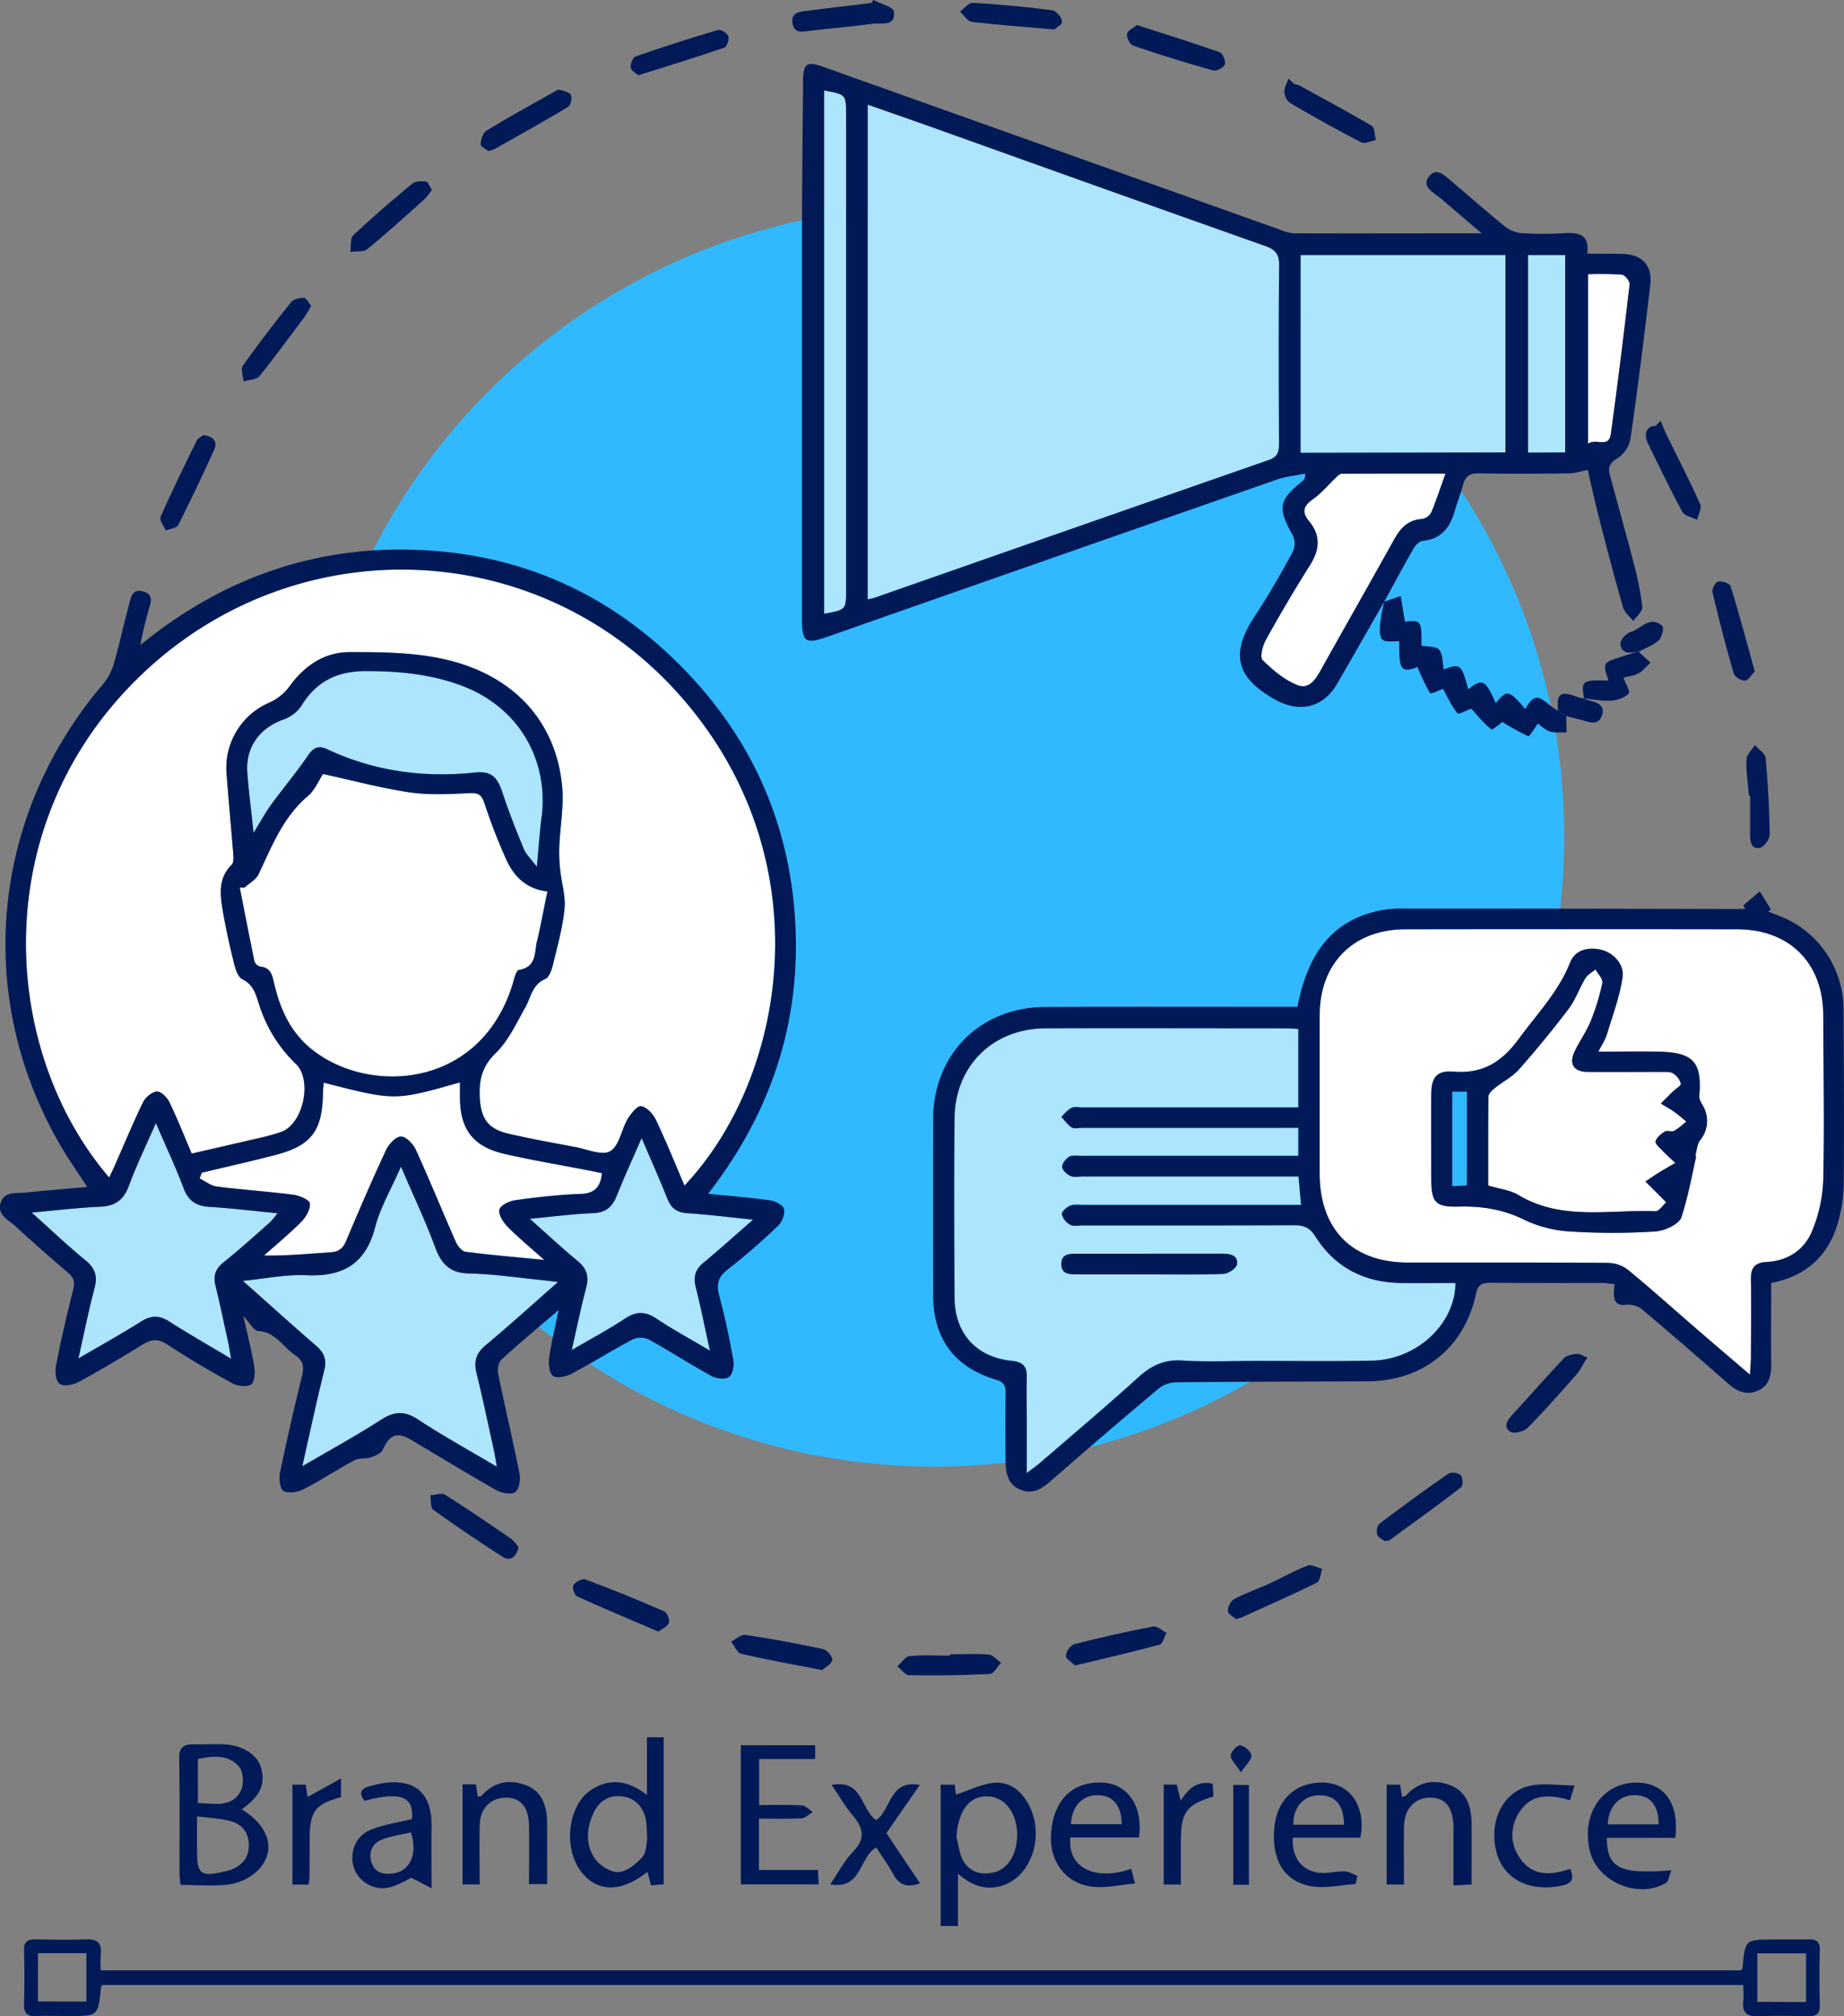 <svg xmlns="http://www.w3.org/2000/svg" id="Layer_1" data-name="Layer 1" viewBox="0 0 658.26 719.47"><rect x="0" y="0" width="658.26" height="719.47" fill="#808080" stroke="none"/><defs><style>.cls-1{fill:#30b9ff;}.cls-2{fill:#fff;}.cls-3{fill:#ade5fe;}.cls-4{fill:#011a57;}</style></defs><title>brand-advocate-concept-icon-referral-marketing-vector-29127080-1-1</title><circle class="cls-1" cx="333.54" cy="298.44" r="224.87"></circle><path class="cls-1" d="M523.64,389.53V423l-5.22.27V389.53Z"></path><path class="cls-2" d="M579,98c1.07.12,2.85,2.35,2.73,3.43-2.06,17.82-4.25,35.63-6.7,53.4-.73,5.3-5.19,1.39-8.12,3.5V97.84A117.68,117.68,0,0,1,579,98Z"></path><path class="cls-2" d="M478.91,169C491,169,503.09,169,516,169c-1.85,5.16-3.25,9.55-5.05,13.77a4.65,4.65,0,0,1-3.31,2.42c-5,.29-7.69,3.19-9.93,7.23-8.49,15.27-17.14,30.45-25.67,45.7-2,3.58-4.31,8.09-8.81,6.37-4.68-1.79-8.9-5.37-12.54-9-1-1,.06-5.15,1.24-7.27q7.51-13.52,15.75-26.63c3.45-5.47,3.81-10.57-.36-15.61-2.89-3.49-1.86-5.62,1.56-8,3-2.14,5.44-5.14,8.16-7.71C477.56,169.73,478.28,169,478.91,169Z"></path><path class="cls-2" d="M600,386.63c.15.69-1.78,1.82-2.75,2.77-1.46,1.43-2.9,2.88-4.35,4.32,1.64,1,3.34,1.95,4.91,3.06s2.78,2.23,4.17,3.36a28.42,28.42,0,0,1-4.26,3.32c-.92.49-2.53-.25-3.4.28-1.36.83-3,2.13-3.29,3.5-.21.92,1.56,2.4,2.6,3.48,1.4,1.47,3,2.81,4.44,4.2-2,1.14-3.92,2.25-5.84,3.44-1.65,1-3.23,2.13-4.84,3.2l4.05,4c1.13,1.14,2.25,2.29,3.37,3.43-1.27,1.11-2.58,3.23-3.8,3.18-16.43-.67-33.41,3.49-48.91-5.77-3-1.81-6.9-2.22-10.83-3.41,0-10.53-.06-21.17.11-31.8,0-1.05,1.37-2.26,2.37-3.06,2.78-2.24,6.15-3.91,8.47-6.53,6.17-7,12.1-14.18,17.72-21.6,2.48-3.27,3.83-7.37,6-10.92.79-1.32,2.39-2.15,3.62-3.2.88,1.61,2.76,3.43,2.47,4.8a81,81,0,0,1-4.24,13.76c-1.5,3.68-3.89,7-5.62,10.57-2.24,4.65-.43,7.45,4.72,7.47,8.82,0,17.65,0,26.47,0,1.32,0,2.9-.1,3.9.55A6.51,6.51,0,0,1,600,386.63Z"></path><path class="cls-2" d="M650.86,362.22c.06,19.65.44,39.31,0,58.95a51.88,51.88,0,0,1-4.11,18.24c-2.77,6.68-8.71,10.5-16.13,10.89-4.37.23-5.71,2.16-5.63,6.29.18,9.32.07,18.65,0,28,0,1.58-.18,3.16-.35,5.94-6.74-5.76-12.63-10.77-18.48-15.83-8.3-7.19-16.47-14.55-25-21.54a12.15,12.15,0,0,0-7.15-2.52c-23.81-.19-47.63-.11-71.45-.13-19.88,0-31.53-11.77-31.53-31.78V362.25c0-18.52,12-30.64,30.64-30.67q59.22-.06,118.43,0C638.86,331.61,650.81,343.64,650.86,362.22Zm-44,44.66A10.75,10.75,0,0,0,608,394.73c-.56-1.12-1.43-2.38-1.34-3.5,1-12.24-2-15.73-14.45-16-6.92-.16-13.85,0-21.58,0,1.28-2.54,2.42-4.17,3-6,2.06-6.78,4.58-13.51,5.63-20.46.73-4.87-3.5-9.09-8.09-10s-8.88.3-10.59,4.61c-4.15,10.48-11.8,18.35-18.27,27.19-6.06,8.27-12.86,12.64-23.31,11.78-6-.49-8,2-8,8.1-.06,10.16,0,20.32,0,30.48,0,8.25,1.58,9.8,10.06,9.59,8.1-.2,15.71,1,23.18,4.72a43.7,43.7,0,0,0,16.28,4.15,239.83,239.83,0,0,0,30.45,0c3.32-.21,8.49-2.57,9.31-5.09,2.26-6.9,3.62-14.18,5.18-21.35.07-.3-.18-.68-.1-1C605.71,410.25,605.82,408.23,606.83,406.88Z"></path><path class="cls-2" d="M214.84,418.61c-.48,4.93-2.63,7.2-7.59,7.4-7.81.32-15.62,1.14-23.38,2.18-2.1.29-5.27,1.83-5.64,3.36-.42,1.72,1.35,4.48,2.91,6.07,3.79,3.86,8,7.31,13.11,11.88-10.35-1-19.26-1.76-28.1-2.9-1.31-.17-2.83-2.08-3.47-3.53-4.85-11-9.35-22.08-14.33-33-.93-2-3.52-4.64-5.3-4.6s-4.27,2.67-5.23,4.73c-5,10.72-9.68,21.58-14.27,32.48-1.11,2.61-2.48,3.91-5.43,4.1-7.8.5-15.58,1.32-23.93,1.15,4.48-4,9.15-7.82,13.37-12.1,1.64-1.66,3.24-4.47,3-6.51-.16-1.29-3.72-2.79-5.9-3.07-9.08-1.17-18.24-1.77-27.33-2.93-2.12-.27-4.08-1.9-6.12-2.9.27-.69.53-1.37.8-2.05,8.71-2.09,17.46-4.05,26.14-6.29,12.92-3.34,16.87-8.55,17.09-22,0-1.27.18-2.54.27-3.85,25.4,6.52,25.4,6.52,48.64-.1,0,1.91,0,3.63,0,5.34.06,11.45,4.73,17.64,16,20.22,9.9,2.25,19.93,3.92,29.89,5.86C211.66,417.9,213.26,418.27,214.84,418.61Z"></path><path class="cls-2" d="M195.36,318.09c-1.26,6.08-2.34,11.9-3.67,17.65-.95,4.07,0,9.33-6.44,10.31-.93.15-1.61,3-2.12,4.73-11.39,37.75-51.37,40-71.76,23.65-7.58-6.05-11.26-14.22-13.42-23.29-.71-3-1.1-5.94-5.1-6.28a3,3,0,0,1-2-1.91c-1.83-8.74-3.51-17.51-5.24-26.27l1.76,0c1.68-1.54,4-2.76,4.93-4.66,4.79-10,8.71-20.44,17.59-28,2.54-2.16,3.93-5.67,5.39-7.87,10.56,2.3,20.65,5,30.93,6.55,7,1,14.27.61,21.39.29,3.08-.13,4.29.54,5.28,3.49a203.61,203.61,0,0,0,7.93,20.41C183.42,312.63,187.66,317.07,195.36,318.09Z"></path><path class="cls-2" d="M242.59,248c51.74,58.33,38.18,136.4,1.75,175-3.39-7.9-6.56-15.78-10.2-23.43-1-2.09-3.24-4.49-5.25-4.86-1.32-.24-3.69,2.66-4.84,4.6-2.26,3.82-3,9.64-6.22,11.47-2.93,1.68-8.26-.71-12.5-1.5-8-1.5-16.06-2.93-24-4.8-7.24-1.7-9.65-5.49-10.06-12.84-.34-6.24.78-11.13,5.71-15.89,4.52-4.37,7.32-10.61,10.52-16.22,2.07-3.64,2.44-8.2,7.17-10.21,1.4-.6,2.28-3.22,2.72-5.07,1.6-6.64,3.48-13.29,4.13-20,.44-4.58-1.08-9.33-1.56-14a57.68,57.68,0,0,1-.29-8.31c.29-7.14,1.66-14.37,1-21.4-2.27-23.67-17.89-40.37-43.52-45.62-10.48-2.15-21.49-2.25-32.25-2.23-9.19,0-16.29,4.9-21.71,12.45a18.36,18.36,0,0,1-7.08,5.6,25.32,25.32,0,0,0-15.18,25.76c.7,9.46,1.62,18.91,2.36,28.37.09,1.22.14,2.94-.57,3.63-4.89,4.8-4.13,10.67-3.18,16.42,1.07,6.4,2.51,12.75,4.07,19,.49,2,1.4,4.74,2.93,5.5,4.23,2.1,4.85,5.92,6.12,9.63a50,50,0,0,0,12.89,20.52c6,5.74,2.71,21.4-5.16,24.28a75.46,75.46,0,0,1-8.67,2.36c-7.6,1.79-15.22,3.52-23.33,5.39-2.79-6.53-5.17-12.58-8-18.4-.81-1.67-3-3.84-4.43-3.74-1.76.12-4.07,2-4.91,3.77-3.57,7.33-6.68,14.89-10,22.36-.65,1.48-1.36,2.93-2.12,4.57C.44,375.27-5.24,294.81,49.7,241.5,104.84,188,192,191,242.59,248Z"></path><path class="cls-3" d="M558.77,91v70.51H545.45V91Z"></path><path class="cls-3" d="M537.44,91v70.56H464.27V91Z"></path><path class="cls-3" d="M302,210.46c0,7.14,0,7.14-7.84,8.56V32.28C302,33.71,302,33.71,302,41Z"></path><path class="cls-3" d="M451.52,87.71c3.7,1.3,5.16,2.9,5.11,7-.24,21.15-.14,42.3-.06,63.46,0,2.92-.38,4.82-3.68,6Q382.38,188.65,312,213.38a20.28,20.28,0,0,1-2.23.48V37.31c8.48,3,16.59,5.79,24.68,8.67Q393,66.88,451.52,87.71Z"></path><path class="cls-3" d="M164.75,244.64c19.93,7.47,31.05,25.75,28.57,46.86-.63,5.41-1.06,10.84-1.72,17.78-2.11-2.82-3.84-4.39-4.64-6.33-2.73-6.6-5.35-13.26-7.59-20-1.94-5.87-4.13-7.91-10-7.29-18.3,1.93-35.88-.49-52.61-8.32-3.2-1.5-5-.55-6.95,2.36-4.07,6-8.78,11.55-13.05,17.42-2.1,2.89-3.81,6.07-6.28,10.06-.83-7.8-1.71-14.56-2.23-21.36-.71-9.14,4.29-16,12.91-19.09a12.82,12.82,0,0,0,6.35-4.83c5.29-8.74,12.83-12.4,22.89-12.43C142.15,239.41,153.66,240.48,164.75,244.64Z"></path><path class="cls-3" d="M99.05,432.91a30.3,30.3,0,0,1-2.65,3.2c-5.5,4.84-10.94,9.77-16.64,14.36-2.88,2.31-3.7,4.76-2.84,8.25,1.63,6.63,3,13.32,4.48,20,.38,1.73.63,3.49,1.09,6.1-7.88-4.7-15.1-8.79-22.06-13.27-3.56-2.29-6.48-2.28-10.06,0C43.36,475.93,36.1,480,28,484.7c2-9.05,3.64-17.15,5.76-25.12,1.15-4.32.17-7.13-3.29-9.95-6.27-5.1-12.15-10.7-19.16-17,8.9-.78,16.58-1.73,24.28-2.06,5.35-.22,8.49-2.26,10.4-7.4,2.7-7.3,6.13-14.34,9.66-22.46,3.61,8.38,7.09,15.73,9.93,23.32,1.73,4.63,4.62,6.31,9.31,6.59C82.67,431.12,90.44,432.08,99.05,432.91Z"></path><path class="cls-3" d="M268.79,435.22c-6.6,5.75-12,10.66-17.65,15.31-2.95,2.44-3.73,5.07-2.79,8.78,1.8,7.07,3.21,14.24,5.05,22.59-7-4.13-13.17-7.47-19-11.36-4.06-2.72-7.36-2.65-11.4,0-5.78,3.83-11.95,7.1-18.92,11.17,1.86-8.12,3.29-15.25,5.16-22.26,1.09-4.09.17-6.89-3.12-9.57-5.53-4.5-10.74-9.4-17-15,8.23-.79,15.38-1.78,22.56-2,4.58-.17,6.89-2.2,8.48-6.21,2.61-6.57,5.58-13,8.87-20.6,3.39,7.92,6.42,14.7,9.17,21.6,1.33,3.33,3.28,5,7,5.2C252.61,433.37,260,434.32,268.79,435.22Z"></path><path class="cls-3" d="M193.29,456.73c1.61.16,3.23.38,5.93.7-9.1,8-17.29,15.44-25.83,22.48-3.47,2.86-4.4,5.73-3.34,10,2.28,9.21,4.21,18.51,6.26,27.77.35,1.58.58,3.19,1,5.65-9.91-5.88-19.24-11-28.11-16.83-4.76-3.13-8.44-3-13.12,0-8.81,5.65-18,10.69-28.25,16.69C110.6,511,112.93,500,115.67,489c1-3.8.08-6.29-2.77-8.76C104.37,472.89,96,465.32,86.63,457c8.29-.8,15.51-2.34,22.65-2,13,.62,21.15-3.95,24.59-17.15,1.86-7.11,5.75-13.68,9.2-21.59,4.41,10.24,8.75,19.35,12.23,28.78,2.23,6,5.28,9.2,12.12,9.34C176.06,454.56,184.67,455.88,193.29,456.73Z"></path><path class="cls-3" d="M499.7,457.76c6.63.15,13.26,0,19.88,0-.12,14.66-13.76,27.36-29.79,27.73-14,.32-28,.09-42,.1-8.66,0-17.35.43-26-.15-6.39-.42-10.95,1.86-15.52,6-11.61,10.5-23.59,20.59-35.43,30.82-1.07.92-2.25,1.7-4.4,3.32V508.19c0-5.67-.1-11.33,0-17,.08-3.69-1.36-5.32-5.19-5.7-12.79-1.27-20.52-9.74-20.6-22.6-.12-21.33-.21-42.66,0-64,.2-18.73,13.68-32,32.44-32.08,28.65-.12,57.31,0,86,0,1.3,0,2.61.14,4.29.24v28H386.48c-1.34,0-2.87-.38-4,.14-1.41.68-2.47,2.1-3.67,3.19,1.21,1.3,2.24,2.92,3.71,3.79,1,.59,2.6.15,3.94.15l70.47,0h6.4v10H386c-1.49,0-3.25-.33-4.41.33s-2.58,2.4-2.53,3.62,1.66,2.63,2.93,3.21,2.95.2,4.45.2h77c.31,3.51.58,6.46.9,10.14H387c-1.67,0-3.49-.31-5,.27-1.27.5-3.09,2.19-3,3.1a6.08,6.08,0,0,0,3,3.72c1.17.64,2.92.22,4.42.22,25.16,0,50.32.05,75.48-.07,3.46,0,5.57.81,7.58,4C476.47,452.11,486.79,457.49,499.7,457.76Zm-58.17-6.54c.56-3.18-2.17-3.88-5-3.88q-26.21,0-52.43,0c-2.66,0-5.29.22-5.26,3.73s2.72,3.64,5.34,3.64q13,0,26,0c8.82,0,17.65.19,26.45-.15C438.39,454.5,441.28,452.63,441.53,451.22Z"></path><path class="cls-4" d="M658.09,360.24c.13,20.66.27,41.32.07,62a52.75,52.75,0,0,1-2.27,14.72c-3.52,11.45-11.42,18.49-23.62,20.83,0,9.81-.08,19.46,0,29.1.05,4-.76,7.45-4.55,9.24s-7.32.63-10.52-2.17c-10.38-9.12-20.83-18.17-31.41-27.05a8.19,8.19,0,0,0-5.42-1.31c-3.72.25-4.84-1.35-4-7.39-1.58-.15-3.13-.41-4.69-.41-13.16,0-26.32.05-39.48-.08-3.06,0-4.58.48-5.33,4-4.06,19.14-18.95,31.05-38.51,31.16-23,.12-46,.12-68.95.37a10.55,10.55,0,0,0-6.1,2.46Q394,511.94,375,528.53c-3.21,2.79-6.42,4.82-10.79,3s-5.19-5.78-5.24-9.91c-.09-8.17-.12-16.33,0-24.49,0-2.7-.58-4-3.48-4.84-14.92-4.48-22.38-14.74-22.4-30.34q-.06-31.23,0-62.47c.07-23.26,16.7-40.05,40-40.17,28.15-.15,56.31-.05,84.46-.05h5.62C467,339,476.59,328,493.14,324.77a44.1,44.1,0,0,1,8.45-.58q57.72,0,115.44.15H623c-.24-.43-.48-.85-.71-1.28l5.89-5,4,6.42-1,.79,3.66,1.42A35.67,35.67,0,0,1,658.09,360.24Zm-7.24,60.93c.45-19.64.07-39.3,0-58.95-.05-18.58-12-30.61-30.68-30.63q-59.2-.09-118.43,0c-18.6,0-30.64,12.15-30.64,30.67v56.46c0,20,11.65,31.76,31.53,31.78,23.82,0,47.64-.06,71.45.13a12.15,12.15,0,0,1,7.15,2.52c8.48,7,16.65,14.35,25,21.54,5.85,5.06,11.74,10.07,18.48,15.83.17-2.78.34-4.36.35-5.94,0-9.33.14-18.66,0-28-.08-4.13,1.26-6.06,5.63-6.29,7.42-.39,13.36-4.21,16.13-10.89A51.88,51.88,0,0,0,650.85,421.17ZM519.58,457.79c-6.62,0-13.25.12-19.88,0-12.91-.27-23.23-5.65-30.15-16.59-2-3.18-4.12-4-7.58-4-25.16.12-50.32.07-75.48.07-1.5,0-3.25.42-4.42-.22a6.08,6.08,0,0,1-3-3.72c-.13-.91,1.69-2.6,3-3.1,1.46-.58,3.28-.27,5-.27h77.4c-.32-3.68-.59-6.63-.9-10.14h-77c-1.5,0-3.19.37-4.45-.2s-2.88-2.07-2.93-3.21,1.32-2.94,2.53-3.62,2.92-.33,4.41-.33h77.39v-10H457l-70.47,0c-1.34,0-2.95.44-3.94-.15-1.47-.87-2.5-2.49-3.71-3.79,1.2-1.09,2.26-2.51,3.67-3.19,1.08-.52,2.61-.14,4-.14h76.94v-28c-1.68-.1-3-.24-4.29-.24-28.66,0-57.32-.1-86,0-18.76.08-32.24,13.35-32.44,32.08-.22,21.32-.13,42.65,0,64,.08,12.86,7.81,21.33,20.6,22.6,3.83.38,5.27,2,5.19,5.7-.13,5.67,0,11.33,0,17V525.6c2.15-1.62,3.33-2.4,4.4-3.32,11.84-10.23,23.82-20.32,35.43-30.82,4.57-4.13,9.13-6.41,15.52-6,8.63.58,17.32.15,26,.15,14,0,28,.22,42-.1C505.82,485.15,519.46,472.45,519.58,457.79Z"></path><path class="cls-4" d="M645.44,692c2.79-.07,4.31.65,4.2,3.93-.22,6.49-.17,13,0,19.49.08,3.13-1.25,4.09-4.18,4-6-.12-12-.18-18,0-3.92.14-5.55-1.35-5.15-5.27.18-1.8,0-3.63,0-5.88H36.52a3.66,3.66,0,0,0-.49,1c-1,10.09-1,10.09-11.38,10.09-4,0-8-.13-12,0-3.06.11-4.13-1.15-4.06-4.15q.22-9.75,0-19.5C8.54,692.9,9.77,692,12.47,692c6,.09,12,.22,18,0,4-.15,6,1,5.49,5.33a46.68,46.68,0,0,0,0,5.71H621.48c.26-.4.57-.66.59-.93.86-10.05.85-10.05,11.37-10.06C637.44,692,641.44,692.09,645.44,692Zm-.73,22.36V697H627.32v17.3Zm-613.86-.17V696.93H13.56v17.24Z"></path><path class="cls-4" d="M631.75,297.78c0,1.63-2,4.41-3.48,4.73-3.1.67-3.53-2.13-3.53-4.63V283.93h-.41c-.36-4.3-1.06-8.62-.9-12.91.06-1.77,2-3.47,3-5.21,1.34,1.54,3.69,3,3.84,4.62C631.13,279.51,631.62,288.65,631.75,297.78Z"></path><path class="cls-4" d="M626.42,239.6c-1.2,1.2-2.3,3.19-3.55,3.28s-3.6-1.38-4-2.61c-2.78-9.59-5.28-19.26-7.57-29-.26-1.11,1.11-3.6,2-3.77,1.39-.27,4.14.63,4.44,1.6C620.85,219,623.49,229,626.42,239.6Z"></path><path class="cls-4" d="M608,394.73a10.75,10.75,0,0,1-1.13,12.15c-1,1.35-1.12,3.37-1.6,5.1-.08.3.17.68.1,1-1.56,7.17-2.92,14.45-5.18,21.35-.82,2.52-6,4.88-9.31,5.09a239.83,239.83,0,0,1-30.45,0,43.7,43.7,0,0,1-16.28-4.15c-7.47-3.72-15.08-4.92-23.18-4.72-8.48.21-10-1.34-10.06-9.59,0-10.16-.05-20.32,0-30.48,0-6.06,2-8.59,8-8.1,10.45.86,17.25-3.51,23.31-11.78,6.47-8.84,14.12-16.71,18.27-27.19,1.71-4.31,6.06-5.48,10.59-4.61s8.82,5.11,8.09,10c-1.05,6.95-3.57,13.68-5.63,20.46-.55,1.82-1.69,3.45-3,6,7.73,0,14.66-.13,21.58,0,12.46.29,15.48,3.78,14.45,16C606.53,392.35,607.4,393.61,608,394.73Zm-10.71-5.33c1-.95,2.9-2.08,2.75-2.77a6.51,6.51,0,0,0-2.76-3.6c-1-.65-2.58-.54-3.9-.55-8.82,0-17.65.07-26.47,0-5.15,0-7-2.82-4.72-7.47,1.73-3.59,4.12-6.89,5.62-10.57A81,81,0,0,0,572,350.72c.29-1.37-1.59-3.19-2.47-4.8-1.23,1.05-2.83,1.88-3.62,3.2-2.15,3.55-3.5,7.65-6,10.92-5.62,7.42-11.55,14.63-17.72,21.6-2.32,2.62-5.69,4.29-8.47,6.53-1,.8-2.35,2-2.37,3.06-.17,10.63-.11,21.27-.11,31.8,3.93,1.19,7.8,1.6,10.83,3.41,15.5,9.26,32.48,5.1,48.91,5.77,1.22.05,2.53-2.07,3.8-3.18-1.12-1.14-2.24-2.29-3.37-3.43l-4.05-4c1.61-1.07,3.19-2.18,4.84-3.2,1.92-1.19,3.89-2.3,5.84-3.44-1.49-1.39-3-2.73-4.44-4.2-1-1.08-2.81-2.56-2.6-3.48.31-1.37,1.93-2.67,3.29-3.5.87-.53,2.48.21,3.4-.28a28.42,28.42,0,0,0,4.26-3.32c-1.39-1.13-2.72-2.33-4.17-3.36s-3.27-2-4.91-3.06C594.35,392.28,595.79,390.83,597.25,389.4ZM523.64,423V389.53h-5.22v33.72Z"></path><path class="cls-4" d="M606.94,179.92c.63,1.41-.68,3.69-1.09,5.57-1.82-.93-4.49-1.38-5.3-2.86-4.37-8-8.31-16.27-12.32-24.49-1.66-3.4-.31-6.25,2.77-6.18l1.82-1.82c.64,1.56,1.21,3.16,1.95,4.67C598.85,163.17,603.13,171.44,606.94,179.92Z"></path><path class="cls-4" d="M584.94,636.08c9.4.37,14.5,7.61,13.13,19.71H573.6c0,10.72,4.69,13.12,23,11.56-.75,1.86-.9,3.93-1.92,4.53-10,5.9-24.66-.48-27.21-11.64C564.38,646.75,572.45,635.6,584.94,636.08Zm-11,14.89h18.14c0-6.7-2.81-10.18-8.11-10.41C578.21,640.32,574.27,644.34,573.91,651Z"></path><path class="cls-4" d="M593.4,223.33c.67.6-.11,4.1-1.24,5.14-2,1.81-4.77,2.76-7.22,4.06l.15-.13c-2.81.58-6.07,1.33-6.67-2.55-.2-1.27,2-3.89,3.5-4.28C585.73,224.58,589,219.36,593.4,223.33Z"></path><path class="cls-4" d="M579.37,90.61c6.85.2,10.55,4.14,9.74,11-2.16,18.36-4.43,36.72-7.07,55a10.94,10.94,0,0,1-4.75,7c-2.91,1.65-3.25,3.4-2.56,6,2.79,10.45,5.76,20.85,8.45,31.32a108.71,108.71,0,0,1,3.1,15.62c.16,1.56-2.08,3.38-3.21,5.07-1.26-1.6-3.14-3-3.66-4.83-3-10.38-5.73-20.84-8.43-31.3-1.53-6-2.84-12-4.2-17.8-2.13.4-4.52,1.2-6.92,1.23-10.66.14-21.33.18-32,0-3.27-.06-4.85,1.09-5.63,4.17s-2.11,6.3-3,9.49c-1.68,5.75-4.79,9.74-11.27,10.4-1.18.11-2.6,1.44-3.26,2.58-3.64,6.33-7.09,12.78-10.6,19.19l0,0h0c-5.6,9.76-11.17,19.56-16.82,29.29-5,8.63-13.55,10.41-22.19,5.54-13.22-7.46-16.45-15.79-7.12-29.8,4.89-7.34,9.22-15.06,13.47-22.78a7,7,0,0,0,.16-5.78c-5.63-10-5.27-12.7,3.5-19.67.47-.37.83-.9.84-2.56-3.42.71-7,1-10.25,2.18q-80.15,27.92-160.22,56c-8.07,2.83-9.19,2-9.19-6.72q0-67.48,0-135c0-18.82.25-37.64.39-56.47.05-6.46,1.29-7.29,7.59-5Q375.67,53,457.06,82a15.36,15.36,0,0,0,4.79,1.25c21.8.08,43.59,0,67.08,0C523.4,78.59,519,74.8,514.55,71c-.63-.54-1.37-1-2-1.48-2.06-1.71-4.75-3.47-2.47-6.51s4.8-1.09,6.85.64c6.77,5.67,13.36,11.54,20.21,17.09a11.44,11.44,0,0,0,6,2.44,123.16,123.16,0,0,0,15.49,0c5.06-.29,8.77.53,8,7.32C571.14,90.59,575.25,90.49,579.37,90.61Zm2.36,10.82c.12-1.08-1.66-3.31-2.73-3.43a117.68,117.68,0,0,0-12.09-.16v60.49c2.93-2.11,7.39,1.8,8.12-3.5C577.48,137.06,579.67,119.25,581.73,101.43Zm-23,60V91H545.45v70.51Zm-21.33,0V91H464.27v70.56ZM516,169c-12.89,0-25,0-37.07.06-.63,0-1.35.69-1.89,1.21-2.72,2.57-5.14,5.57-8.16,7.71-3.42,2.42-4.45,4.55-1.56,8,4.17,5,3.81,10.14.36,15.61q-8.25,13.08-15.75,26.63c-1.18,2.12-2.27,6.25-1.24,7.27,3.64,3.59,7.86,7.17,12.54,9,4.5,1.72,6.8-2.79,8.81-6.37,8.53-15.25,17.18-30.43,25.67-45.7,2.24-4,4.94-6.94,9.93-7.23a4.65,4.65,0,0,0,3.31-2.42C512.73,178.53,514.13,174.14,516,169ZM456.63,94.73c.05-4.12-1.41-5.72-5.11-7Q392.92,67,334.41,46c-8.09-2.88-16.2-5.69-24.68-8.67V213.86a20.28,20.28,0,0,0,2.23-.48q70.46-24.65,140.93-49.23c3.3-1.14,3.69-3,3.68-6C456.49,137,456.39,115.88,456.63,94.73ZM294.19,219c7.85-1.42,7.84-1.42,7.84-8.56V41c0-7.29,0-7.29-7.84-8.72Z"></path><path class="cls-4" d="M578.05,234.59c2.31-.85,4.69-1.47,7-2.19l-.15.13,4.28,3.9c-1.44,1.33-2.7,3-4.37,3.89s-3.78,1.05-5.31,1.44c.69,1.93,2.56,5,1.9,5.69-1.4,1.53-4.09,2.41-6.31,2.55-3.18.2-6.42-.47-9.61-.78-1.2-6.3-.6-6.71,8.64-6.38-.41-1.92-1.62-4.19-1-5.74C573.67,235.81,576.28,235.24,578.05,234.59Z"></path><path class="cls-4" d="M566.68,249.76c2.87.79,6.49,1.44,5.19,5.48s-4.75,2.29-7.55,1.6c-1.74-.42-3.46-.89-5.2-1.34l-2.91-1.8c-.72-6.13.83-7.34,6.53-5.11a19.14,19.14,0,0,0,2.78.69h0A7.59,7.59,0,0,0,566.68,249.76Z"></path><path class="cls-4" d="M566.67,484.42c-.41.59-.81,1.19-1.21,1.78a23.33,23.33,0,0,1-2.25,3.74c-5.86,6.59-11.65,13.25-17.85,19.51-1.33,1.34-5,2.26-6.24,1.41-2.75-1.83-.91-4.22.91-6.21,6.07-6.62,12-13.4,18.16-19.92,1-1.09,3.07-1.54,4.68-1.65C564.1,483,565.4,483.94,566.67,484.42Z"></path><path class="cls-4" d="M565.54,249.29h0Z"></path><path class="cls-4" d="M565.52,249.22s0,0,0,.06h0l-.06,0-.1,0Z"></path><path class="cls-4" d="M565.52,249.28h0Z"></path><path class="cls-4" d="M560.52,666.83c1.6,3.85.51,5.27-3,6-11.24,2.4-20.64-2.17-23.24-11.65-2.93-10.67,1.75-21.43,11.42-23.87,5-1.27,10.63-.23,16.38-.23-.69,2.25-1.11,3.65-1.6,5.26-6.89-1.94-13.59-2.66-18,4.11-3.45,5.28-3.56,11.17,0,16.47C547.05,669.64,553.64,669.18,560.52,666.83Z"></path><path class="cls-4" d="M559.12,255.5c0,1.95.06,3.89.08,5.84-2-.07-4.1.26-5.92-.33S550,258.9,549,258.2c-1.25,1.67-3,4.68-3.45,4.5a80.11,80.11,0,0,1-9.23-5.1c-.91.63-3.55,3-4,2.65-2.67-2.13-4.85-4.9-7.15-7.41-1.22.44-4.45,2.21-4.89,1.68-2.17-2.64-3.59-5.89-5.18-8.74-1,.38-4.38,1.95-4.6,1.59A76.35,76.35,0,0,1,506,238c-5.82,2.23-6.68,1.09-6.51-9.16-2.12-.14-4.86.46-6-.63s-.94-3.86-.79-5.85a65.79,65.79,0,0,1,1.43-7.69l5.88-2c.51,3.05,1,6.1,1.54,9.18,5.64-.78,6-.27,5.87,8.53,2.26.45,5.28.17,6.33,1.47,1.36,1.69,1.16,4.65,1.62,7,6-2.17,6.39-1.82,8.73,7.11,5.1-4,6.14-3.44,9.83,4.91,4.07-4.84,4.85-4.69,10.51,2.14,2.9-5,4.46-5.24,8.9-1.28a22.59,22.59,0,0,0,2.86,1.91Z"></path><path class="cls-4" d="M525.31,650.54c.08,7.13,0,14.25,0,21.88l-6.46.34V661.25c0-3.16,0-6.32,0-9.48-.14-6.82-2.88-10.27-8.14-10.34-5.68-.06-9.45,4-9.53,10.38-.09,6.78,0,13.56,0,20.61H495V636.79h4.8c.23,1.4.46,2.82.71,4.39.54-.19,1.12-.21,1.39-.51,4.45-5,10.07-5.88,15.9-3.62S525.24,644.74,525.31,650.54Z"></path><path class="cls-4" d="M521.44,526.37c.77.84.86,3.75.14,4.3-8.39,6.47-17,12.67-25.56,18.92-.24.17-.64.13-1.73.32-.68-.56-2.3-1.25-2.67-2.36s0-3.28.9-3.93q12.11-9.17,24.58-17.83A4.49,4.49,0,0,1,521.44,526.37Z"></path><path class="cls-4" d="M494.16,214.57a.5.5,0,0,0,0,.12l-.06,0Z"></path><path class="cls-4" d="M494.07,214.69l.09-.12-.08.14h0Z"></path><path class="cls-4" d="M489.71,44.93c1.09.64,1,3.33,1.41,5.07-1.76.3-3.93,1.43-5.2.78-8.57-4.41-17-9.12-25.35-14a5.47,5.47,0,0,1-2.09-4c-.06-1.57.95-3.18,1.49-4.77l2.11,2a8.89,8.89,0,0,1,1.9.55C472.6,35.33,481.27,39.93,489.71,44.93Z"></path><path class="cls-4" d="M473,636.09c9.21.51,14.74,8.78,12.62,19.63H461.52c-.53,7,3.27,12,9.64,12.55,2.93.26,5.94-.62,8.9-.53,1.5,0,3,1.06,4.48,1.63-.21,1-.41,1.9-.61,2.85-4.89.38-9.87,1.5-14.65,1-10.61-1.2-15.73-9.43-14.31-21.76C456.1,641.57,463.17,635.55,473,636.09Zm-11.28,15h18.05c-.09-7.1-3.18-10.57-8.86-10.5S461.56,644.9,461.71,651.06Z"></path><path class="cls-4" d="M472,559.84c-.62,1.68-.77,4.31-1.94,4.89-8.79,4.34-17.77,8.29-26.7,12.35-.45.2-.95.29-2.12.65-.88-.8-2.87-1.78-2.93-2.86a5.41,5.41,0,0,1,2.23-4.28c4.1-2.16,8.54-3.68,12.77-5.62,4.53-2.07,8.88-4.57,13.52-6.36C468.22,558.09,470.28,559.38,472,559.84Z"></path><path class="cls-4" d="M446.74,626.35c.22,1.36-1.79,3.09-3.75,6.08-1.91-3-3.72-4.56-3.66-6.07.06-1.34,2.42-3.79,3.37-3.62C444.3,623,446.5,624.88,446.74,626.35Z"></path><path class="cls-4" d="M445.83,636.9v35.62h-5.59V636.9Z"></path><path class="cls-4" d="M436.56,447.34c2.8,0,5.53.7,5,3.88-.25,1.41-3.14,3.28-4.9,3.35-8.8.34-17.63.15-26.45.15q-13,0-26,0c-2.62,0-5.32-.11-5.34-3.64s2.6-3.73,5.26-3.73Q410.35,447.37,436.56,447.34Z"></path><path class="cls-4" d="M435.45,18.66c1.06.37,2.18,3.17,1.78,4.33s-3,2.49-4.13,2.16q-14.4-4-28.59-8.86c-1.15-.39-2.41-2.9-2.19-4.18s2.29-2.16,3.5-3.18C416.19,12.28,425.89,15.28,435.45,18.66Z"></path><path class="cls-4" d="M432.9,636.45c.08,1.5.17,3.07.26,4.57-9.7,3-11.57,5.58-11.62,15.8,0,5.11,0,10.22,0,15.6h-6.13V636.78h4.66c.43,1.75.85,3.51,1.4,5.75C424.14,638.35,427.19,635.25,432.9,636.45Z"></path><path class="cls-4" d="M416.41,582.64c-.8,1.45-1.32,3.89-2.43,4.19-9.78,2.65-19.66,4.92-30.18,7.45-1.21-1.17-3.41-2.4-3.33-3.46.12-1.5,1.68-3.79,3-4.14q14-3.58,28.21-6.32C413.09,580.1,414.84,581.83,416.41,582.64Z"></path><path class="cls-4" d="M394.07,636.11c8.68.6,14.05,8.67,12.54,19.51H382.1c-1.16,11.65,10,15.43,21.72,11.18l1.35,5.24c-4.95.48-9.7,1.58-14.35,1.26-10.14-.71-16.48-9-15.61-19.39C376.21,641.92,383.17,635.35,394.07,636.11Zm-11.76,14.8h18.11c-.06-6.65-3.06-10.21-8.41-10.35C386.42,640.42,382.59,644.4,382.31,650.91Z"></path><path class="cls-4" d="M379.13,7.71c.06,1.17-2.46,2.48-2.82,2.8-11-.95-20.24-1.61-29.46-2.72-1.51-.18-2.77-2.4-4.15-3.67C344.25,3,345.85.9,347.33,1c9.43.56,18.86,1.43,28.23,2.65C377,3.81,379.05,6.23,379.13,7.71Z"></path><path class="cls-4" d="M367.26,644c5.94,11.21.73,26.14-10.07,29-5.43,1.44-10.13,0-15.21-4.42v18.65h-6.19V636.81h5c.19,1.44.39,3,.47,3.55,4.28-1.44,8.41-3.5,12.74-4.13C360.09,635.35,364.44,638.7,367.26,644ZM363,656.63c.79-8.56-3.61-15.31-10.2-15.66s-10.74,5-11.38,14.42c.81,3,1,6.28,2.57,8.8,2.37,3.92,6.47,5,10.93,3.89S362.45,662.51,363,656.63Z"></path><path class="cls-4" d="M353,590.39c1.52.13,2.9,1.9,4.34,2.92-1.31,1.38-2.57,3.89-3.94,4-9.61.48-19.25.59-28.88.44-1.4,0-2.78-2.07-4.17-3.18,1.43-1.26,2.76-3.47,4.3-3.62,4.76-.48,9.61-.17,14.43-.17v-.49C343.76,590.25,348.43,590,353,590.39Z"></path><path class="cls-4" d="M312.78,649.44c5.34-3.51,4.55-14.56,15.59-12.57-4.12,5.93-8,11.48-11.95,17.23l12,17.89c-4.79,1.78-7.64.49-9.75-3.56-1.68-3.22-3.91-6.15-5.89-9.2-6.13,3.36-5,15.16-16.41,13.13,2.87-4.19,5-8.41,8.11-11.6,4.7-4.78,3.65-8.62-.17-13.11-2.66-3.12-4.72-6.76-7.44-10.74C308.08,634.66,307.26,645.82,312.78,649.44Z"></path><path class="cls-4" d="M319.11,4.16c.66,5.47-4.42,3.91-7.5,4.31-7.4,1-14.84,1.62-22.25,2.48-2.65.31-5.7,1.29-6.42-2.47-.82-4.24,2.72-4.28,5.44-4.65,7.56-1,15.14-1.86,22.71-2.77.23-.36.47-.71.7-1.06C314.35,1.37,318.91,2.5,319.11,4.16Z"></path><path class="cls-4" d="M294,588.47c1.34.29,3.34,2.84,3.09,3.9-.34,1.5-2.49,2.57-3.57,3.55-10.37-2-19.71-3.68-28.93-5.82-1.46-.34-2.41-2.84-3.6-4.34,1.7-.85,3.54-2.64,5.07-2.41Q280.16,585.45,294,588.47Z"></path><path class="cls-4" d="M292.27,672.38H264.46V622.73H291v4.91H271v16.43c5.09,0,10.19-.16,15.27.12,1.33.07,2.57,1.53,3.85,2.36-1.31.79-2.59,2.19-3.95,2.26-4.94.28-9.91.11-15.24.11v18.33H292C292.1,669.22,292.17,670.61,292.27,672.38Z"></path><path class="cls-4" d="M284,331.52c1.38,34.89-9.26,66.16-31.22,94.45,8.17.82,15.14,1.34,22.05,2.33,1.87.26,4.65,1.63,5,3,.45,1.74-.57,4.63-2,6A236.88,236.88,0,0,1,259.77,453c-3.5,2.7-4.09,5.32-3,9.37,2,7.55,3.65,15.21,5,22.89.36,2-.19,5.08-1.51,6.07s-4.51.64-6.23-.31c-7.59-4.16-14.86-8.89-22.43-13.06a7,7,0,0,0-5.73-.05c-7.35,3.9-14.41,8.35-21.76,12.24-1.94,1-5.26,1.8-6.68.83s-1.68-4.35-1.38-6.53c.72-5.36,2.06-10.63,3.37-17-7.41,6.35-14.06,11.84-20.4,17.67-1.09,1-1.5,3.55-1.17,5.17,2.43,11.91,5.28,23.74,7.63,35.66.41,2.08-.17,5.5-1.57,6.47s-4.79.4-6.65-.66c-10.29-5.82-20.37-12-30.52-18-4.95-3-7.72-1.83-10.08,3.5-.59,1.34-2.78,2.22-4.41,2.78-1.82.62-4.11.12-5.73,1-6.15,3.32-12,7.2-18.21,10.39-2,1-5.33,1.55-7.11.58-1.27-.7-1.68-4.42-1.24-6.53,2.39-11.58,5.06-23.11,7.86-34.59.77-3.14.44-5.4-2.38-7.26-4.39-2.9-7-8.38-13.29-8.7-1.53-.07-2.92-2.85-5.27-5.34,1.54,6.93,3,12.55,3.92,18.26.34,2.05,0,5.47-1.19,6.19-1.63.94-4.83.55-6.69-.47-7.88-4.32-15.67-8.85-23.16-13.8-3.38-2.23-5.79-1.89-9,.08C43.31,484.44,35.72,489,28,493.16c-1.91,1-5.3,1.63-6.72.63s-1.69-4.43-1.27-6.56C21.77,478.09,23.9,469,26.16,460c.66-2.66.12-4.23-2-6q-9.54-8.06-18.72-16.54c-2.43-2.24-6.58-3.94-5.21-8.26s5.7-3.31,9-3.67c7.1-.78,14.23-1.31,21.92-2-3.38-5.19-6.63-9.77-9.46-14.6-31.17-53.33-25-118.08,15.45-165.25a20,20,0,0,0,3.64-7.38c1.89-6.56,3.31-13.25,5.1-19.84.74-2.73,1-6.72,5.42-5.37,4,1.23,2.27,4.51,1.58,7.16-1,3.84-2.07,7.66-2.75,11.89,29.32-23.93,62.65-35.67,100.27-33.87s69.6,16.89,95.4,44.24C269.87,266,282.59,296.57,284,331.52Zm-32.82,119c5.63-4.65,11.05-9.56,17.65-15.31-8.79-.9-16.18-1.85-23.61-2.33-3.72-.24-5.67-1.87-7-5.2-2.75-6.9-5.78-13.68-9.17-21.6-3.29,7.59-6.26,14-8.87,20.6-1.59,4-3.9,6-8.48,6.21-7.18.26-14.33,1.25-22.56,2,6.29,5.57,11.5,10.47,17,15,3.29,2.68,4.21,5.48,3.12,9.57-1.87,7-3.3,14.14-5.16,22.26,7-4.07,13.14-7.34,18.92-11.17,4-2.68,7.34-2.75,11.4,0,5.82,3.89,12,7.23,19,11.36-1.84-8.35-3.25-15.52-5.05-22.59C247.41,455.6,248.19,453,251.14,450.53Zm-6.8-27.48c36.43-38.63,50-116.7-1.75-175C192,191,104.84,188,49.7,241.5-5.24,294.81.44,375.27,39,420.2c.76-1.64,1.47-3.09,2.12-4.57,3.29-7.47,6.4-15,10-22.36.84-1.74,3.15-3.65,4.91-3.77,1.42-.1,3.62,2.07,4.43,3.74,2.83,5.82,5.21,11.87,8,18.4,8.11-1.87,15.73-3.6,23.33-5.39a75.46,75.46,0,0,0,8.67-2.36c7.87-2.88,11.19-18.54,5.16-24.28a50,50,0,0,1-12.89-20.52c-1.27-3.71-1.89-7.53-6.12-9.63C85,348.7,84.09,346,83.6,344c-1.56-6.3-3-12.65-4.07-19-1-5.75-1.71-11.62,3.18-16.42.71-.69.66-2.41.57-3.63-.74-9.46-1.66-18.91-2.36-28.37A25.32,25.32,0,0,1,96.1,250.73a18.36,18.36,0,0,0,7.08-5.6c5.42-7.55,12.52-12.43,21.71-12.45,10.76,0,21.77.08,32.25,2.23,25.63,5.25,41.25,22,43.52,45.62.67,7-.7,14.26-1,21.4a57.68,57.68,0,0,0,.29,8.31c.48,4.69,2,9.44,1.56,14-.65,6.75-2.53,13.4-4.13,20-.44,1.85-1.32,4.47-2.72,5.07-4.73,2-5.1,6.57-7.17,10.21-3.2,5.61-6,11.85-10.52,16.22-4.93,4.76-6,9.65-5.71,15.89.41,7.35,2.82,11.14,10.06,12.84,7.94,1.87,16,3.3,24,4.8,4.24.79,9.57,3.18,12.5,1.5,3.19-1.83,4-7.65,6.22-11.47,1.15-1.94,3.52-4.84,4.84-4.6,2,.37,4.25,2.77,5.25,4.86C237.78,407.27,241,415.15,244.34,423.05Zm-37.09,3c5-.2,7.11-2.47,7.59-7.4-1.58-.34-3.18-.71-4.79-1-10-1.94-20-3.61-29.89-5.86-11.3-2.58-16-8.77-16-20.22,0-1.71,0-3.43,0-5.34-23.24,6.62-23.24,6.62-48.64.1-.09,1.31-.25,2.58-.27,3.85-.22,13.43-4.17,18.64-17.09,22-8.68,2.24-17.43,4.2-26.14,6.29-.27.68-.53,1.36-.8,2.05,2,1,4,2.63,6.12,2.9,9.09,1.16,18.25,1.76,27.33,2.93,2.18.28,5.74,1.78,5.9,3.07.27,2-1.33,4.85-3,6.51-4.22,4.28-8.89,8.1-13.37,12.1,8.35.17,16.13-.65,23.93-1.15,2.95-.19,4.32-1.49,5.43-4.1,4.59-10.9,9.28-21.76,14.27-32.48,1-2.06,3.42-4.7,5.23-4.73s4.37,2.56,5.3,4.6c5,10.91,9.48,22,14.33,33,.64,1.45,2.16,3.36,3.47,3.53,8.84,1.14,17.75,1.88,28.1,2.9-5.11-4.57-9.32-8-13.11-11.88-1.56-1.59-3.33-4.35-2.91-6.07.37-1.53,3.54-3.07,5.64-3.36C191.63,427.15,199.44,426.33,207.25,426Zm-8,31.42c-2.7-.32-4.32-.54-5.93-.7-8.62-.85-17.23-2.17-25.87-2.35-6.84-.14-9.89-3.32-12.12-9.34-3.48-9.43-7.82-18.54-12.23-28.78-3.45,7.91-7.34,14.48-9.2,21.59-3.44,13.2-11.58,17.77-24.59,17.15-7.14-.34-14.36,1.2-22.65,2,9.37,8.32,17.74,15.89,26.27,23.27,2.85,2.47,3.72,5,2.77,8.76-2.74,10.94-5.07,22-7.83,34.18,10.25-6,19.44-11,28.25-16.69,4.68-3,8.36-3.17,13.12,0,8.87,5.82,18.2,10.95,28.11,16.83-.43-2.46-.66-4.07-1-5.65-2.05-9.26-4-18.56-6.26-27.77-1.06-4.25-.13-7.12,3.34-10C181.93,472.87,190.12,465.4,199.22,457.43Zm-5.9-165.93c2.48-21.11-8.64-39.39-28.57-46.86-11.09-4.16-22.6-5.23-34.37-5.2-10.06,0-17.6,3.69-22.89,12.43a12.82,12.82,0,0,1-6.35,4.83c-8.62,3.08-13.62,9.95-12.91,19.09.52,6.8,1.4,13.56,2.23,21.36,2.47-4,4.18-7.17,6.28-10.06,4.27-5.87,9-11.42,13.05-17.42,2-2.91,3.75-3.86,6.95-2.36,16.73,7.83,34.31,10.25,52.61,8.32,5.89-.62,8.08,1.42,10,7.29,2.24,6.77,4.86,13.43,7.59,20,.8,1.94,2.53,3.51,4.64,6.33C192.26,302.34,192.69,296.91,193.32,291.5Zm-1.63,44.24c1.33-5.75,2.41-11.57,3.67-17.65-7.7-1-11.94-5.46-14.6-11.2a203.61,203.61,0,0,1-7.93-20.41c-1-3-2.2-3.62-5.28-3.49-7.12.32-14.39.74-21.39-.29-10.28-1.51-20.37-4.25-30.93-6.55-1.46,2.2-2.85,5.71-5.39,7.87C101,291.56,97,302,92.25,312c-.91,1.9-3.25,3.12-4.93,4.66l-1.76,0C87.29,325.44,89,334.21,90.8,343a3,3,0,0,0,2,1.91c4,.34,4.39,3.27,5.1,6.28,2.16,9.07,5.84,17.24,13.42,23.29,20.39,16.3,60.37,14.1,71.76-23.65.51-1.7,1.19-4.58,2.12-4.73C191.67,345.07,190.74,339.81,191.69,335.74ZM96.4,436.11a30.3,30.3,0,0,0,2.65-3.2c-8.61-.83-16.38-1.79-24.17-2.26-4.69-.28-7.58-2-9.31-6.59-2.84-7.59-6.32-14.94-9.93-23.32-3.53,8.12-7,15.16-9.66,22.46-1.91,5.14-5,7.18-10.4,7.4-7.7.33-15.38,1.28-24.28,2.06,7,6.27,12.89,11.87,19.16,17,3.46,2.82,4.44,5.63,3.29,9.95-2.12,8-3.72,16.07-5.76,25.12,8.11-4.74,15.37-8.77,22.38-13.19,3.58-2.25,6.5-2.26,10.06,0,7,4.48,14.18,8.57,22.06,13.27-.46-2.61-.71-4.37-1.09-6.1-1.46-6.67-2.85-13.36-4.48-20-.86-3.49,0-5.94,2.84-8.25C85.46,445.88,90.9,441,96.4,436.11Z"></path><path class="cls-4" d="M260,12.92c.4,1.1-.52,3.77-1.43,4.08-9.9,3.39-19.91,6.46-30.71,9.88-.71-.67-2.5-1.56-2.71-2.73s.74-3.68,1.73-4q14.6-5.09,29.41-9.46C257.25,10.37,259.56,11.82,260,12.92Z"></path><path class="cls-4" d="M237.18,575c1,.44,2,3,1.62,4.06-.48,1.3-2.41,2.08-3.78,3.14-10.1-4.33-19.61-8.29-29-12.57-1-.43-1.85-3.3-1.33-4.06.79-1.17,3.19-2.43,4.29-2C218.5,567.1,227.89,570.94,237.18,575Z"></path><path class="cls-4" d="M236.92,619.89v52.48l-4.51.38c-.45-1.72-.85-3.21-1.29-4.84-9.51,7.63-18.33,7.36-24-.52-6.16-8.53-4.25-23.49,4-28.8,6.42-4.16,12.88-3.48,19.83,1.89V619.89Zm-5.87,36.35c-.22-3.2-.11-5.24-.54-7.16-1-4.46-3.8-7.5-8.36-8.09s-8.09,1.44-10.12,5.64c-2.71,5.57-3.15,11.5.34,16.59,1.69,2.48,5.61,4.93,8.38,4.78,3-.16,6.36-2.91,8.58-5.4C230.85,660.88,230.71,657.67,231.05,656.24Z"></path><path class="cls-4" d="M203.78,33.9c.5,1.08-.07,3.7-1,4.26-8.69,5.22-17.57,10.14-26.4,15.13a13.1,13.1,0,0,1-2.1.6c-.79-.67-2.77-1.62-2.72-2.44.11-1.7.85-4.08,2.14-4.86,7.95-4.84,16.13-9.32,24.24-13.89.57-.33,1.34-.82,1.84-.67C201.22,32.47,203.29,32.86,203.78,33.9Z"></path><path class="cls-4" d="M195.3,650.47c.09,7.13,0,14.26,0,21.81h-6.46c0-7,.1-14,0-20.92-.12-6.48-2.94-9.83-8-9.92-5.54-.11-9.49,3.78-9.6,9.78-.14,6.95,0,13.9,0,21.17h-6.11V636.68h4.72c.25,1.47.5,2.87.76,4.43.49-.13,1.08-.11,1.32-.39,4.43-5,10-5.93,15.89-3.7S195.23,644.65,195.3,650.47Z"></path><path class="cls-4" d="M182.57,549.15a14.07,14.07,0,0,1,2.57,3c-1,3.57-3,5.06-5.73,3.34q-12.6-8.06-24.76-16.77c-1.05-.75-.73-3.39-1.05-5.16,1.8-.1,4.07-1,5.32-.17C166.94,538.43,174.76,543.79,182.57,549.15Z"></path><path class="cls-4" d="M131.56,637.47c11.5-3.42,22.83-2,22.51,14.59-.13,6.77,0,13.55,0,21.73L146.78,670a39.67,39.67,0,0,1-6.85,3.2,10.86,10.86,0,0,1-13.29-5.95c-2.21-5.43-.12-11.92,5.53-14.29,4.63-1.94,9.79-2.61,14.88-3.88.73-8-3.84-9.93-16.94-6.53C128.23,640.19,128.49,638.38,131.56,637.47Zm8.24,31.07c6.31-.54,9.47-6.6,6.88-14.73-3.56.87-7.38,1.31-10.76,2.77-3.19,1.38-4.38,4.53-3.27,8S136.49,668.83,139.8,668.54Z"></path><path class="cls-4" d="M152.06,64.76c.72.08,1.27,1.7,2.13,3a28.45,28.45,0,0,1-2.81,3.46c-6.69,6-13.33,12-20.27,17.68-1.38,1.12-4,.69-6.07,1,.32-2-.1-4.82,1.08-5.93,6.76-6.39,13.82-12.46,21-18.39C148.23,64.6,150.42,64.59,152.06,64.76Z"></path><path class="cls-4" d="M121.74,634.58v6.67c-9.15,2.47-11.13,5-11.2,14.62,0,4.82,0,9.65-.07,14.47,0,.49-.16,1-.34,2.1h-5.76V636.79h4.76c.27,1.75.54,3.46.68,4.39Z"></path><path class="cls-4" d="M108.49,106.28c.81,0,1.61,1.69,2.61,2.82a46.91,46.91,0,0,1-2.47,4.1c-5.28,7-10.47,14.16-16,21-1.08,1.31-3.76,1.31-5.71,1.91-.11-1.91-1.08-4.43-.21-5.65,5.47-7.72,11.25-15.22,17.17-22.6C104.72,106.72,106.91,106.27,108.49,106.28Z"></path><path class="cls-4" d="M93.14,630.61c1.72,5.93-.15,10.2-6.82,15,9.75,6,12.35,14.53,6.09,21.42a18.57,18.57,0,0,1-10.22,5.3c-5.66.87-11.56.23-17.71.23a37.88,37.88,0,0,1-.41-3.92c0-13.64.14-27.29-.11-40.93-.08-4,1.37-5.38,5.12-5.28s7.32-.2,11,0C86.66,622.75,91.84,626.12,93.14,630.61Zm-4.3,28c.06-4.37-2.19-7.53-6.18-8.7-3.7-1.08-7.7-1.17-12.31-1.8v12.32c0,8.32,1.31,9.33,9.65,7.39a17.83,17.83,0,0,0,2.41-.65C86.34,665.65,88.78,663,88.84,658.59Zm-2.91-19.54c1.18-2.24,1-6.75-.52-8.58-3.74-4.51-9.29-4-14.76-2.84v15.75C76.43,643.41,82.65,645.23,85.93,639.05Z"></path><path class="cls-4" d="M72.66,155.25c3.5.49,5.14,2.24,3.82,5.18Q70.36,174,63.64,187.31c-.58,1.13-2.92,1.37-4.45,2-.68-1.64-2.39-3.73-1.89-4.85,4.06-9.23,8.5-18.3,13-27.36C70.68,156.24,72,155.77,72.66,155.25Z"></path></svg>